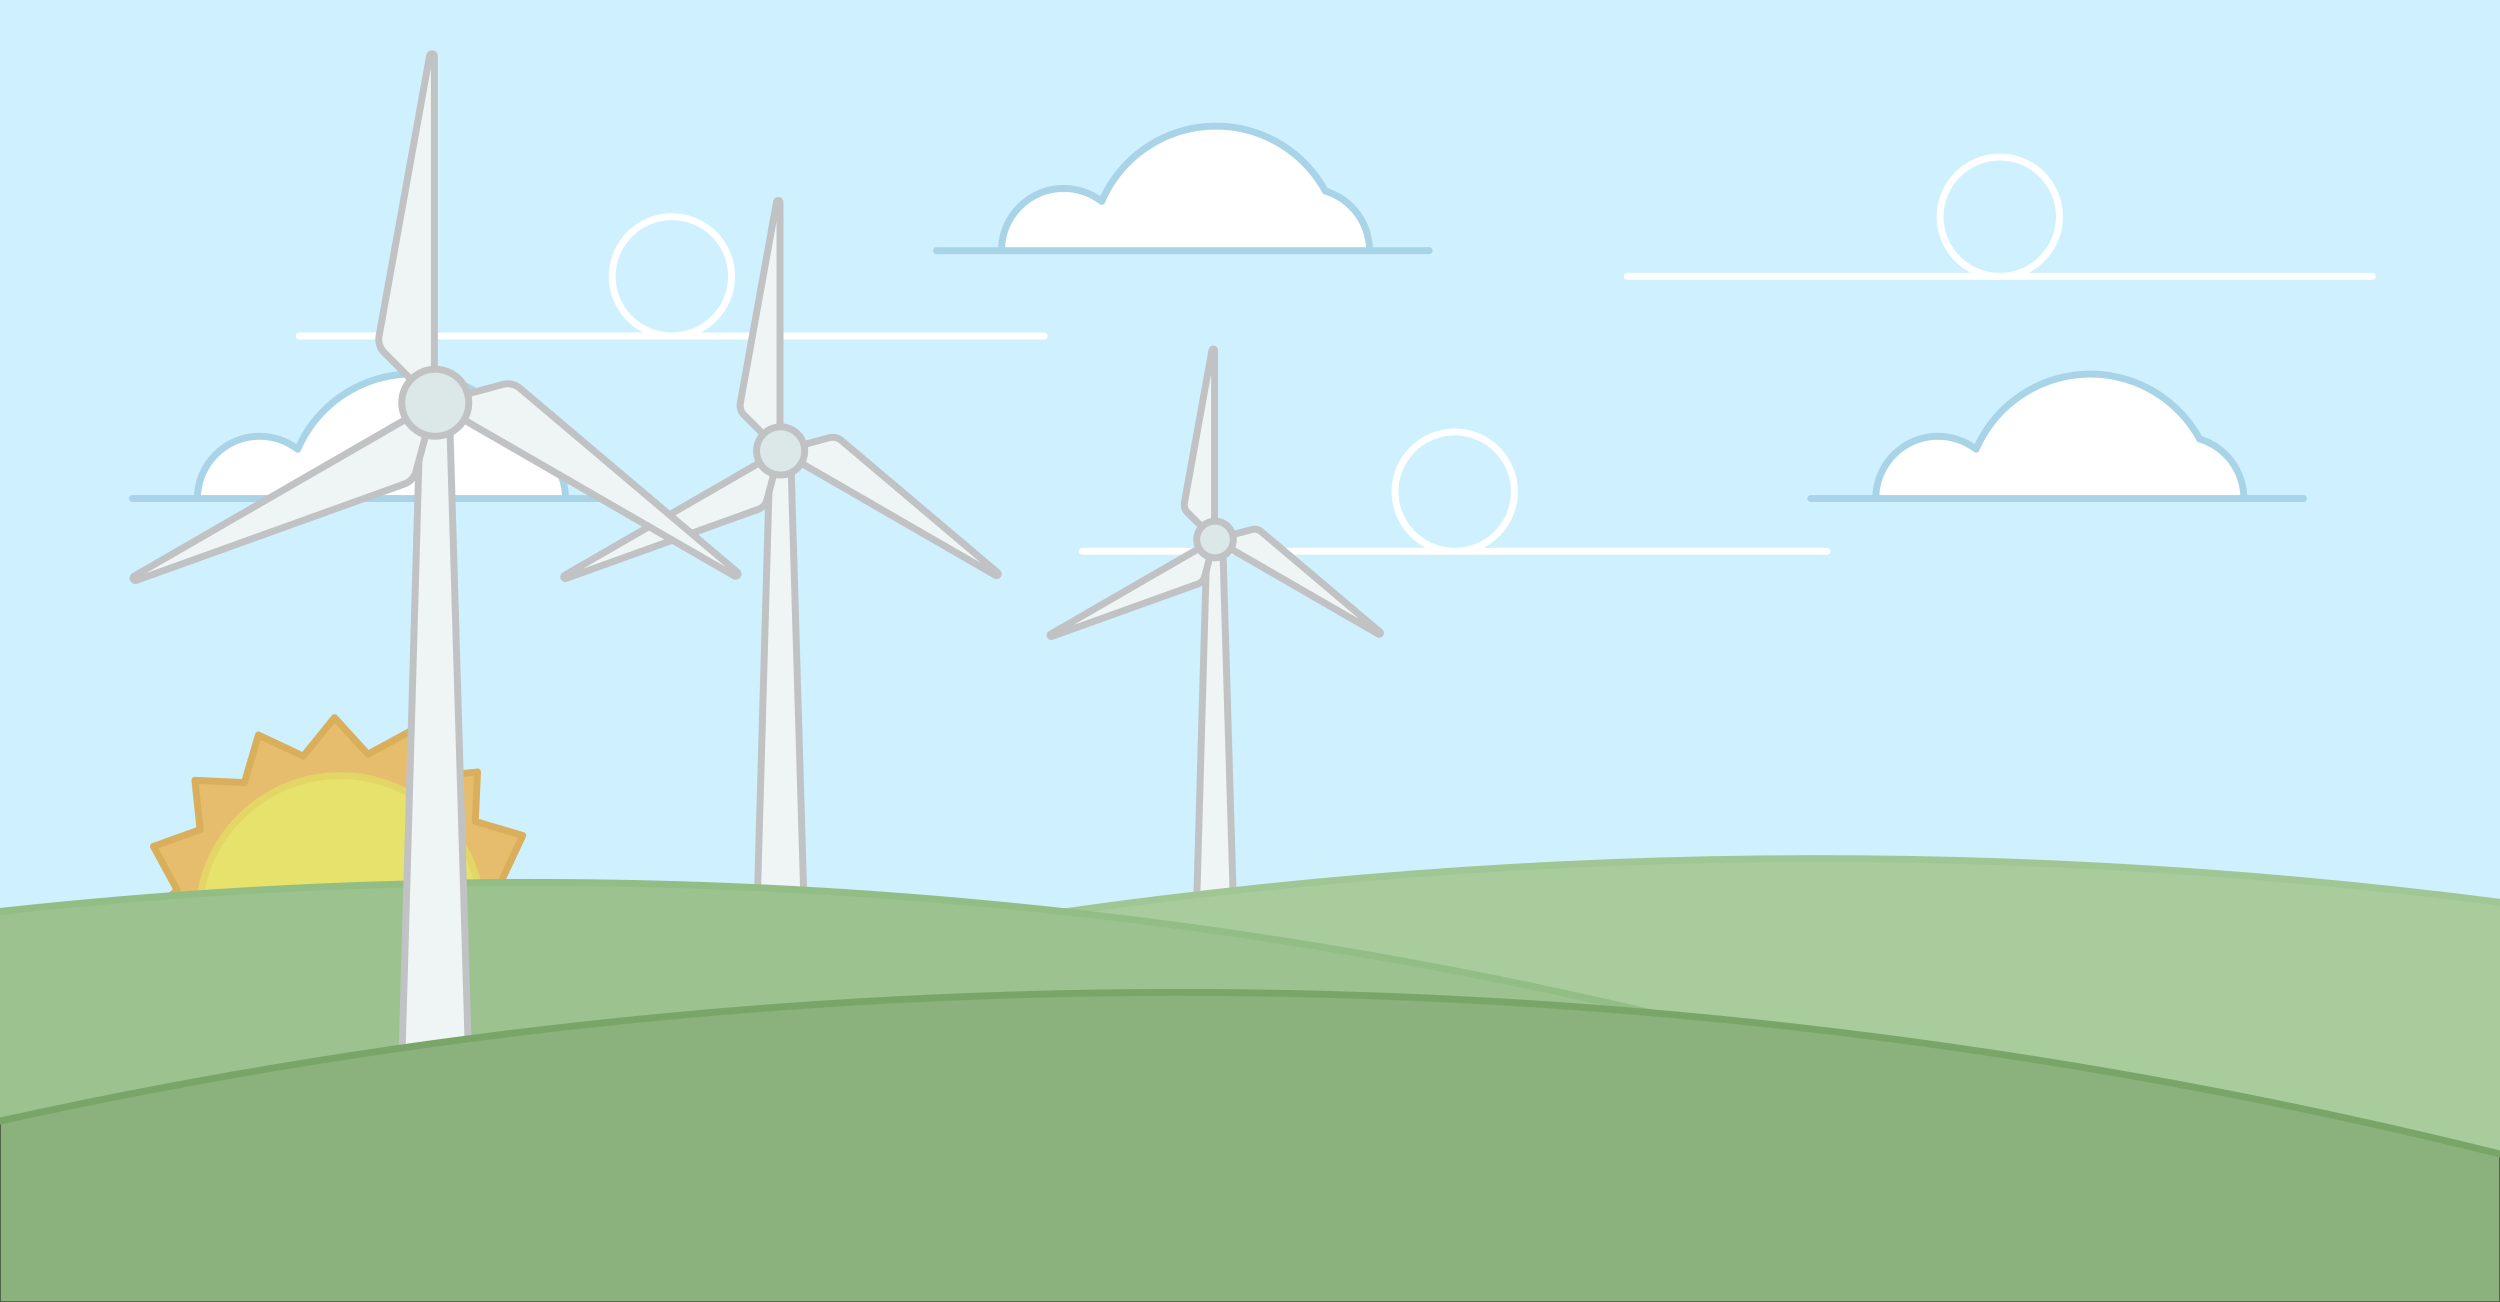 <?xml version="1.0" encoding="UTF-8"?>
<svg id="banner" xmlns="http://www.w3.org/2000/svg" viewBox="0 0 1440 750">
  <rect id="bg" width="1440" height="750" fill="#cff0ff" stroke-width="0"/>
  <g id="sun">
    <polygon id="sun-outer" points="311.17 525.06 290.09 544.31 303.73 569.39 276.87 579.06 279.86 607.46 251.34 606.15 243.26 633.53 217.42 621.39 199.46 643.57 180.21 622.49 155.13 636.13 145.46 609.27 117.06 612.26 118.37 583.74 90.98 575.66 103.13 549.82 80.95 531.86 102.03 512.61 88.39 487.53 115.25 477.86 112.26 449.46 140.78 450.77 148.86 423.39 174.69 435.53 192.66 413.35 211.91 434.43 236.99 420.79 246.66 447.65 275.06 444.66 273.75 473.18 301.13 481.26 288.99 507.1 311.17 525.06" fill="#e6bd6c" stroke="#d9af5b" stroke-linecap="round" stroke-linejoin="round" stroke-width="4"/>
    <circle id="sun-inner" cx="196.06" cy="528.46" r="81.66" fill="#e6e26c" stroke="#e3d666" stroke-linecap="round" stroke-linejoin="round" stroke-width="4"/>
  </g>
  <g id="cloud-3">
    <line x1="1326.78" y1="287.15" x2="1043.03" y2="287.15" fill="none" stroke="#a9d4e8" stroke-linecap="round" stroke-linejoin="round" stroke-width="4"/>
    <path d="m1292.46,287.15h-212c0-19.79,16.03-35.85,35.83-35.85,7.94,0,15.65,2.63,21.93,7.48,15.71-36.36,57.92-53.1,94.28-37.4,14.69,6.34,26.83,17.42,34.5,31.46,15.12,4.58,25.46,18.51,25.46,34.31Z" fill="#fff" stroke="#a9d4e8" stroke-linecap="round" stroke-linejoin="round" stroke-width="4"/>
  </g>
  <g id="cloud-2">
    <line x1="823.17" y1="144.37" x2="539.42" y2="144.37" fill="none" stroke="#a9d4e8" stroke-linecap="round" stroke-linejoin="round" stroke-width="4"/>
    <path d="m788.85,144.37h-212c0-19.79,16.06-35.83,35.86-35.82,7.91,0,15.6,2.62,21.86,7.45,15.67-36.38,57.87-53.16,94.25-37.48,14.73,6.35,26.92,17.46,34.59,31.54,15.11,4.58,25.45,18.52,25.44,34.31Z" fill="#fff" stroke="#a9d4e8" stroke-linecap="round" stroke-linejoin="round" stroke-width="4"/>
  </g>
  <g id="cloud-1">
    <line x1="360.05" y1="287.15" x2="76.3" y2="287.15" fill="none" stroke="#a9d4e8" stroke-linecap="round" stroke-linejoin="round" stroke-width="4"/>
    <path d="m325.73,287.15H113.73c0-19.79,16.03-35.85,35.83-35.85,7.94,0,15.65,2.63,21.93,7.48,15.67-36.38,57.87-53.16,94.25-37.48,14.73,6.35,26.92,17.46,34.59,31.54,15.1,4.6,25.41,18.53,25.4,34.31Z" fill="#fff" stroke="#a9d4e8" stroke-linecap="round" stroke-linejoin="round" stroke-width="4"/>
  </g>
  <path id="wind-3" d="m937.35,159.18h214.53c18.98,0,34.36-15.39,34.35-34.37s-15.39-34.36-34.37-34.35c-18.97,0-34.35,15.39-34.35,34.36s15.38,34.36,34.36,34.36h214.53" fill="none" stroke="#fff" stroke-linecap="round" stroke-linejoin="round" stroke-width="4"/>
  <path id="wind-2" d="m623.39,317.56h214.53c18.98,0,34.37-15.39,34.37-34.37s-15.39-34.37-34.37-34.37c-18.98,0-34.37,15.39-34.37,34.37h0c0,18.98,15.39,34.37,34.37,34.37h214.52" fill="none" stroke="#fff" stroke-linecap="round" stroke-linejoin="round" stroke-width="4"/>
  <path id="wind-1" d="m172.44,193.54h214.56c18.98,0,34.36-15.38,34.36-34.36s-15.38-34.36-34.36-34.36-34.36,15.38-34.36,34.36h0c0,18.98,15.38,34.36,34.36,34.36h214.49" fill="none" stroke="#fff" stroke-linecap="round" stroke-linejoin="round" stroke-width="4"/>
  <g id="windmill-3">
    <polygon id="windmill-stem" points="710.63 527.52 689.07 527.52 695.47 302.29 704.23 310.75 710.63 527.52" fill="#eff4f4" stroke="#c0c2c4" stroke-linecap="round" stroke-linejoin="round" stroke-width="4"/>
    <g id="windmill-fins-1">
      <path d="m699.58,201.76v109l-15.76-15.76c-1.36-1.36-1.97-3.3-1.63-5.19l15.9-88.16c.07-.41.45-.69.86-.62.36.06.62.37.63.73Z" fill="#eff4f4" stroke="#c0c2c4" stroke-linecap="round" stroke-linejoin="round" stroke-width="4"/>
      <path d="m605.2,365.25l94.38-54.5-5.77,21.54c-.5,1.86-1.87,3.35-3.68,4l-84.3,30.32c-.38.16-.82-.02-.98-.4-.15-.36,0-.78.35-.96Z" fill="#eff4f4" stroke="#c0c2c4" stroke-linecap="round" stroke-linejoin="round" stroke-width="4"/>
      <path d="m794,365.25l-94.39-54.5,21.51-5.75c1.86-.5,3.84-.05,5.31,1.19l68.4,57.81c.35.23.44.69.21,1.04-.23.35-.69.44-1.04.21Z" fill="#eff4f4" stroke="#c0c2c4" stroke-linecap="round" stroke-linejoin="round" stroke-width="4"/>
      <circle cx="699.85" cy="310.75" r="10.54" fill="#dce7e7" stroke="#c0c2c4" stroke-linecap="round" stroke-linejoin="round" stroke-width="4"/>
    </g>
  </g>
  <g id="windmill-2">
    <polygon id="windmill-stem-2" points="463.82 544.86 435.45 544.86 443.88 248.61 455.4 259.74 463.82 544.86" fill="#eff4f4" stroke="#c0c2c4" stroke-linecap="round" stroke-linejoin="round" stroke-width="4"/>
    <g id="windmill-fins-2">
      <path d="m449.29,116.39v143.35l-20.74-20.74c-1.79-1.79-2.59-4.34-2.14-6.83l20.91-116c.13-.54.68-.86,1.21-.73.44.11.75.5.76.95Z" fill="#eff4f4" stroke="#c0c2c4" stroke-linecap="round" stroke-linejoin="round" stroke-width="4"/>
      <path d="m325.14,331.42l124.15-71.68-7.59,28.33c-.66,2.44-2.47,4.41-4.85,5.27l-110.85,39.87c-.52.18-1.09-.1-1.27-.62-.15-.44.02-.92.41-1.17Z" fill="#eff4f4" stroke="#c0c2c4" stroke-linecap="round" stroke-linejoin="round" stroke-width="4"/>
      <path d="m573.43,331.42l-124.14-71.68,28.33-7.59c2.45-.66,5.06-.07,7,1.56l90,76.09c.45.33.54.96.22,1.4-.33.45-.96.54-1.41.22h0Z" fill="#eff4f4" stroke="#c0c2c4" stroke-linecap="round" stroke-linejoin="round" stroke-width="4"/>
      <circle cx="449.64" cy="259.74" r="13.87" fill="#dce7e7" stroke="#c0c2c4" stroke-linecap="round" stroke-linejoin="round" stroke-width="4"/>
    </g>
  </g>
  <g id="hill-3">
    <path d="m530.2,538.18c300.68-51.12,607.29-57.34,909.8-18.44v230.26h-909.8v-211.82Z" fill="#a9cc9d" stroke-width="0"/>
    <path d="m530.2,538.18c300.68-51.12,607.29-57.34,909.8-18.44" fill="none" stroke="#a0c793" stroke-linecap="round" stroke-linejoin="round" stroke-width="4"/>
  </g>
  <g id="hill-2">
    <path d="m0,525c357.79-39.23,719.78-9.27,1066.25,88.24v136.76H0v-225Z" fill="#9cc290" stroke-width="0"/>
    <path d="m0,525c357.79-39.23,719.78-9.27,1066.25,88.24" fill="none" stroke="#92bd84" stroke-linecap="round" stroke-linejoin="round" stroke-width="4"/>
  </g>
  <g id="windmill-1">
    <polygon id="windmill-stem-3" points="270.46 629.15 230.94 629.15 242.68 216.47 258.73 231.98 270.46 629.15" fill="#eff4f4" stroke="#c0c2c4" stroke-linecap="round" stroke-linejoin="round" stroke-width="4"/>
    <g id="windmill-fins-3">
      <path d="m250.21,32.29v199.71l-28.88-28.89c-2.5-2.48-3.62-6.04-3-9.51l29.15-161.6c.16-.75.89-1.22,1.64-1.06.64.14,1.1.7,1.09,1.35Z" fill="#eff4f4" stroke="#c0c2c4" stroke-linecap="round" stroke-linejoin="round" stroke-width="4"/>
      <path d="m77.28,331.82l172.93-99.82-10.57,39.46c-.91,3.41-3.43,6.15-6.75,7.34l-154.46,55.52c-.71.26-1.51-.1-1.77-.82-.24-.64.03-1.35.62-1.68Z" fill="#eff4f4" stroke="#c0c2c4" stroke-linecap="round" stroke-linejoin="round" stroke-width="4"/>
      <path d="m423.15,331.82l-172.94-99.82,39.47-10.58c3.4-.91,7.04-.09,9.73,2.18l125.32,106c.54.54.55,1.41.01,1.95-.42.42-1.06.53-1.59.27Z" fill="#eff4f4" stroke="#c0c2c4" stroke-linecap="round" stroke-linejoin="round" stroke-width="4"/>
      <circle cx="250.7" cy="231.98" r="19.32" fill="#dce7e7" stroke="#c0c2c4" stroke-linecap="round" stroke-linejoin="round" stroke-width="4"/>
    </g>
  </g>
  <g id="hill-1">
    <path d="m0,645.72c475.04-104.85,967.89-98.35,1440,19v85.28H0v-104.28Z" fill="#8bb27c" stroke="#46593e" stroke-miterlimit="10"/>
    <path d="m0,645.72c475.04-104.85,967.89-98.35,1440,19" fill="none" stroke="#79a668" stroke-linecap="round" stroke-linejoin="round" stroke-width="4"/>
  </g>
</svg>